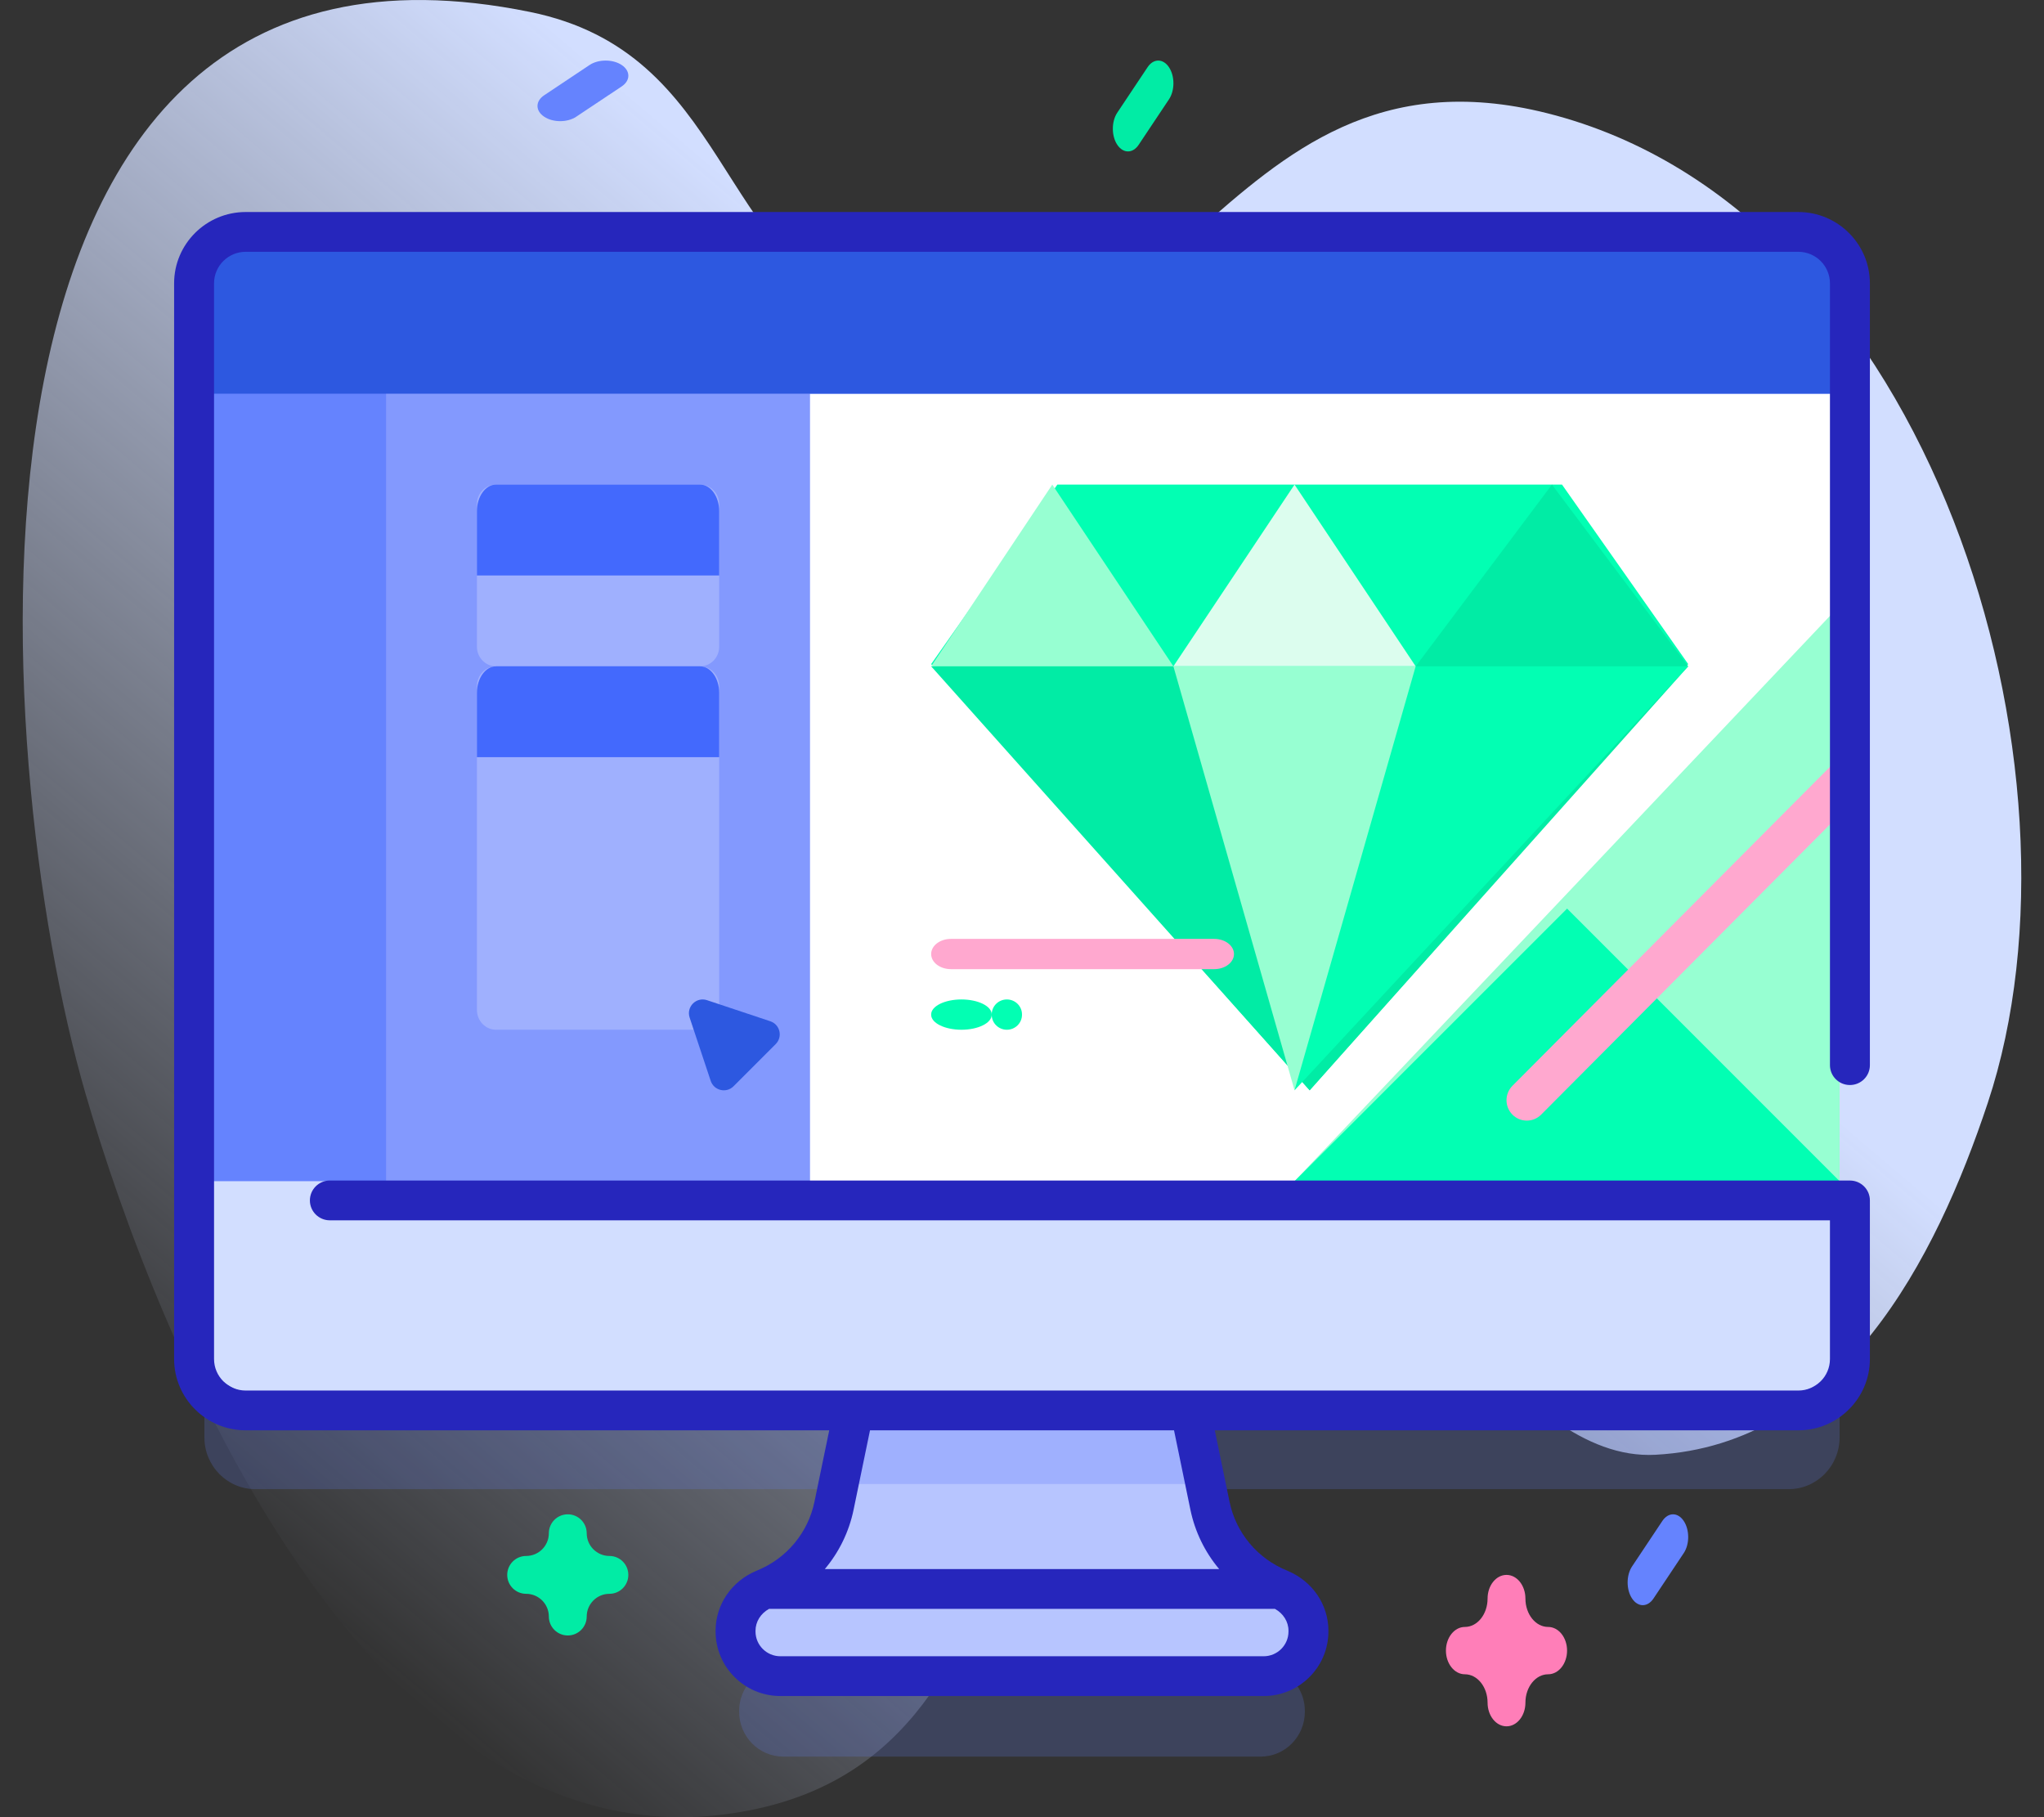 <svg width="72" height="64" viewBox="0 0 72 64" fill="none" xmlns="http://www.w3.org/2000/svg">
<rect x="0" y="0" width="72" height="64" fill="#333333" stroke="none"/>
<path d="M3.01 38.509C5.585 47.396 13.007 65.525 25.549 63.897C38.129 62.265 33.216 45.885 44.732 43.64C49.801 42.652 53.237 51.511 58.318 51.236C64.861 50.88 68.192 44.34 70.02 38.841C73.897 27.182 68.091 7.412 54.502 3.988C42.644 1 41.256 15.632 30.945 11.382C25.15 8.993 25.729 1.86 18.67 0.421C-2.683 -3.934 -0.416 26.684 3.01 38.509Z" fill="url(#paint0_linear)"/>
<path opacity="0.2" d="M63.005 10.667H8.995C8.004 10.667 7.2 11.483 7.2 12.49V50.624C7.2 51.631 8.004 52.447 8.995 52.447H30.146L29.462 55.825C29.185 57.19 28.255 58.276 27.043 58.776C26.443 59.025 26.036 59.598 26.036 60.256V60.285C26.036 61.158 26.733 61.867 27.594 61.867H44.407C45.267 61.867 45.964 61.158 45.964 60.285V60.256C45.964 59.598 45.557 59.025 44.957 58.776C43.746 58.276 42.815 57.19 42.538 55.825L41.854 52.447H63.005C63.996 52.447 64.8 51.631 64.8 50.624V12.49C64.8 11.483 63.996 10.667 63.005 10.667Z" fill="#6583FE"/>
<path d="M27.901 58.667H44.099C44.928 58.667 45.6 57.952 45.6 57.071V57.042C45.6 56.378 45.208 55.799 44.629 55.549C43.463 55.044 42.566 53.949 42.299 52.571L41.415 48H30.585L29.701 52.571C29.434 53.949 28.538 55.044 27.371 55.549C26.793 55.799 26.4 56.378 26.4 57.042V57.071C26.4 57.952 27.072 58.667 27.901 58.667Z" fill="#B7C5FF"/>
<path d="M42.4 52.267H29.6L30.354 48H41.646L42.4 52.267Z" fill="#9FB0FE"/>
<path d="M63.005 49.067H8.995C8.004 49.067 7.2 48.275 7.2 47.298V10.302C7.2 9.325 8.004 8.533 8.995 8.533H63.005C63.996 8.533 64.8 9.325 64.8 10.302V47.298C64.8 48.275 63.996 49.067 63.005 49.067Z" fill="#8399FE"/>
<path d="M28.533 13.867H64.8V41.6H28.533V13.867Z" fill="white"/>
<path d="M64.8 21.333V41.6H45.6L55.201 31.467L64.8 21.333Z" fill="#97FFD2"/>
<path d="M64.8 41.6H45.6L55.201 32L64.8 41.6Z" fill="#02FFB3"/>
<path d="M64.8 26.667V28.695L54.287 39.257C54.007 39.537 53.556 39.537 53.276 39.257C52.997 38.976 52.997 38.522 53.276 38.241L64.8 26.667Z" fill="#FFA8CF"/>
<path d="M13.6 8.533H9.065C8.035 8.533 7.2 9.325 7.2 10.302V47.298C7.2 48.275 8.035 49.067 9.065 49.067H13.6V8.533H13.6Z" fill="#6583FE"/>
<path d="M64.8 13.867V10.324C64.8 9.335 63.996 8.533 63.005 8.533H8.995C8.004 8.533 7.2 9.335 7.2 10.324V13.867H64.8Z" fill="#2D58E0"/>
<path d="M7.2 41.6V47.238C7.2 48.248 8.004 49.067 8.995 49.067H63.005C63.996 49.067 64.8 48.248 64.8 47.238V41.6H7.2Z" fill="#D2DEFF"/>
<path d="M65.163 38.214C65.552 38.214 65.867 37.901 65.867 37.514V9.979C65.867 8.594 64.736 7.467 63.346 7.467H8.655C7.264 7.467 6.133 8.594 6.133 9.979V47.863C6.133 49.248 7.264 50.375 8.655 50.375H29.21L28.69 52.889C28.464 53.984 27.707 54.891 26.665 55.314C26.663 55.315 26.662 55.315 26.66 55.316C26.657 55.317 26.654 55.319 26.651 55.32C25.774 55.682 25.207 56.51 25.207 57.433V57.461C25.207 58.714 26.23 59.733 27.488 59.733H44.513C45.77 59.733 46.793 58.714 46.793 57.461V57.433C46.793 56.51 46.227 55.683 45.349 55.321C45.346 55.319 45.343 55.317 45.34 55.316C45.338 55.315 45.337 55.315 45.335 55.314C44.293 54.891 43.536 53.985 43.31 52.889L42.791 50.375H63.346C64.736 50.375 65.867 49.248 65.867 47.864V42.278C65.867 41.891 65.552 41.578 65.163 41.578L11.619 41.577C11.23 41.577 10.916 41.891 10.916 42.278C10.916 42.665 11.23 42.979 11.619 42.979L64.46 42.979V47.864C64.46 48.476 63.96 48.974 63.346 48.974H8.655C8.04 48.974 7.54 48.476 7.54 47.864V9.979C7.54 9.366 8.04 8.868 8.655 8.868H63.345C63.96 8.868 64.46 9.366 64.46 9.979V37.514C64.46 37.901 64.775 38.214 65.163 38.214ZM45.387 57.461C45.387 57.941 44.995 58.332 44.513 58.332H27.488C27.006 58.332 26.613 57.941 26.613 57.461V57.433C26.613 57.115 26.797 56.824 27.09 56.663H44.91C45.203 56.824 45.387 57.115 45.387 57.433V57.461H45.387ZM41.932 53.171C42.094 53.954 42.447 54.669 42.946 55.262H29.054C29.553 54.669 29.906 53.954 30.068 53.171L30.646 50.375H41.355L41.932 53.171Z" fill="#2626BC"/>
<path d="M24.659 23.467H17.474C17.102 23.467 16.8 23.159 16.8 22.78V17.754C16.8 17.374 17.102 17.067 17.474 17.067H24.659C25.032 17.067 25.333 17.374 25.333 17.754V22.78C25.333 23.159 25.032 23.467 24.659 23.467Z" fill="#9FB0FE"/>
<path d="M25.333 20.267H16.8V18.004C16.8 17.486 17.102 17.067 17.474 17.067H24.659C25.032 17.067 25.333 17.486 25.333 18.004V20.267Z" fill="#4369FD"/>
<path d="M24.659 36.267H17.474C17.102 36.267 16.8 35.954 16.8 35.568V24.166C16.8 23.78 17.102 23.467 17.474 23.467H24.659C25.032 23.467 25.333 23.78 25.333 24.166V35.568C25.333 35.954 25.032 36.267 24.659 36.267Z" fill="#9FB0FE"/>
<path d="M25.333 26.667H16.8V24.404C16.8 23.886 17.102 23.467 17.474 23.467H24.659C25.032 23.467 25.333 23.886 25.333 24.404V26.667Z" fill="#4369FD"/>
<path d="M20 57.6C19.632 57.6 19.333 57.301 19.333 56.933C19.333 56.492 18.974 56.133 18.533 56.133C18.165 56.133 17.867 55.835 17.867 55.467C17.867 55.099 18.165 54.8 18.533 54.8C18.975 54.8 19.333 54.441 19.333 54C19.333 53.632 19.632 53.333 20 53.333C20.368 53.333 20.667 53.632 20.667 54C20.667 54.441 21.026 54.8 21.467 54.8C21.835 54.8 22.133 55.099 22.133 55.467C22.133 55.835 21.835 56.133 21.467 56.133C21.026 56.133 20.667 56.492 20.667 56.933C20.667 57.302 20.368 57.6 20 57.6Z" fill="#01ECA5"/>
<path d="M53.067 60.8C52.699 60.8 52.4 60.427 52.4 59.967C52.4 59.415 52.041 58.967 51.6 58.967C51.232 58.967 50.933 58.593 50.933 58.133C50.933 57.673 51.232 57.3 51.6 57.3C52.041 57.3 52.4 56.852 52.4 56.3C52.4 55.84 52.699 55.467 53.067 55.467C53.435 55.467 53.733 55.84 53.733 56.3C53.733 56.852 54.092 57.3 54.533 57.3C54.902 57.3 55.2 57.673 55.2 58.133C55.2 58.593 54.902 58.967 54.533 58.967C54.092 58.967 53.733 59.415 53.733 59.967C53.733 60.427 53.435 60.8 53.067 60.8Z" fill="#FF7EB8"/>
<path d="M19.733 4.267C19.529 4.267 19.324 4.215 19.168 4.11C18.855 3.902 18.855 3.564 19.168 3.356L20.768 2.289C21.08 2.081 21.587 2.081 21.899 2.289C22.212 2.498 22.212 2.836 21.899 3.044L20.299 4.11C20.143 4.215 19.938 4.267 19.733 4.267Z" fill="#6583FE"/>
<path d="M57.867 56.533C57.73 56.533 57.594 56.455 57.49 56.299C57.281 55.987 57.281 55.48 57.49 55.168L58.556 53.568C58.764 53.255 59.102 53.255 59.31 53.568C59.519 53.88 59.519 54.387 59.31 54.699L58.244 56.299C58.14 56.455 58.003 56.533 57.867 56.533Z" fill="#6583FE"/>
<path d="M24.293 35.84L25.035 38.068C25.149 38.41 25.584 38.513 25.839 38.258L27.324 36.772C27.579 36.517 27.477 36.083 27.135 35.969L24.906 35.226C24.527 35.099 24.166 35.46 24.293 35.84Z" fill="#2D58E0"/>
<path d="M37.245 17.067L32.8 23.389L46.133 38.4L59.467 23.389L55.022 17.067H37.245Z" fill="#02FFB3"/>
<path d="M32.8 23.467L46.133 38.4L59.467 23.467H32.8Z" fill="#01ECA5"/>
<path d="M45.6 23.467V38.4L59.467 23.467H45.6Z" fill="#02FFB3"/>
<path d="M37.067 17.067L32.8 23.467H41.333L37.067 17.067Z" fill="#97FFD2"/>
<path d="M45.6 17.067L41.333 23.467H49.867L45.6 17.067Z" fill="#DCFDEE"/>
<path d="M45.6 38.4L41.333 23.467H49.867L45.6 38.4Z" fill="#97FFD2"/>
<path d="M54.667 17.067L49.867 23.467H59.467L54.667 17.067Z" fill="#01ECA5"/>
<path d="M33.867 36.267C33.278 36.267 32.8 36.031 32.8 35.739V35.727C32.8 35.436 33.278 35.2 33.867 35.2C34.456 35.2 34.933 35.436 34.933 35.727V35.739C34.933 36.031 34.456 36.267 33.867 36.267Z" fill="#02FFB3"/>
<path d="M35.467 36.267C35.172 36.267 34.933 36.031 34.933 35.739V35.727C34.933 35.436 35.172 35.2 35.467 35.2C35.761 35.2 36 35.436 36 35.727V35.739C36 36.031 35.761 36.267 35.467 36.267Z" fill="#02FFB3"/>
<path d="M42.77 34.133H33.497C33.112 34.133 32.8 33.895 32.8 33.6C32.8 33.306 33.112 33.067 33.497 33.067H42.77C43.155 33.067 43.467 33.306 43.467 33.6C43.467 33.895 43.155 34.133 42.77 34.133Z" fill="#FFA8CF"/>
<path d="M39.733 5.333C39.597 5.333 39.46 5.255 39.356 5.099C39.148 4.787 39.148 4.28 39.356 3.968L40.423 2.368C40.631 2.055 40.969 2.055 41.177 2.368C41.386 2.68 41.386 3.187 41.177 3.499L40.11 5.099C40.006 5.255 39.87 5.333 39.733 5.333Z" fill="#01ECA5"/>
<defs>
<linearGradient id="paint0_linear" x1="10.229" y1="56.237" x2="55.629" y2="2.658" gradientUnits="userSpaceOnUse">
<stop stop-color="#D2DEFF" stop-opacity="0"/>
<stop offset="0.685" stop-color="#D2DEFF"/>
</linearGradient>
</defs>
</svg>

